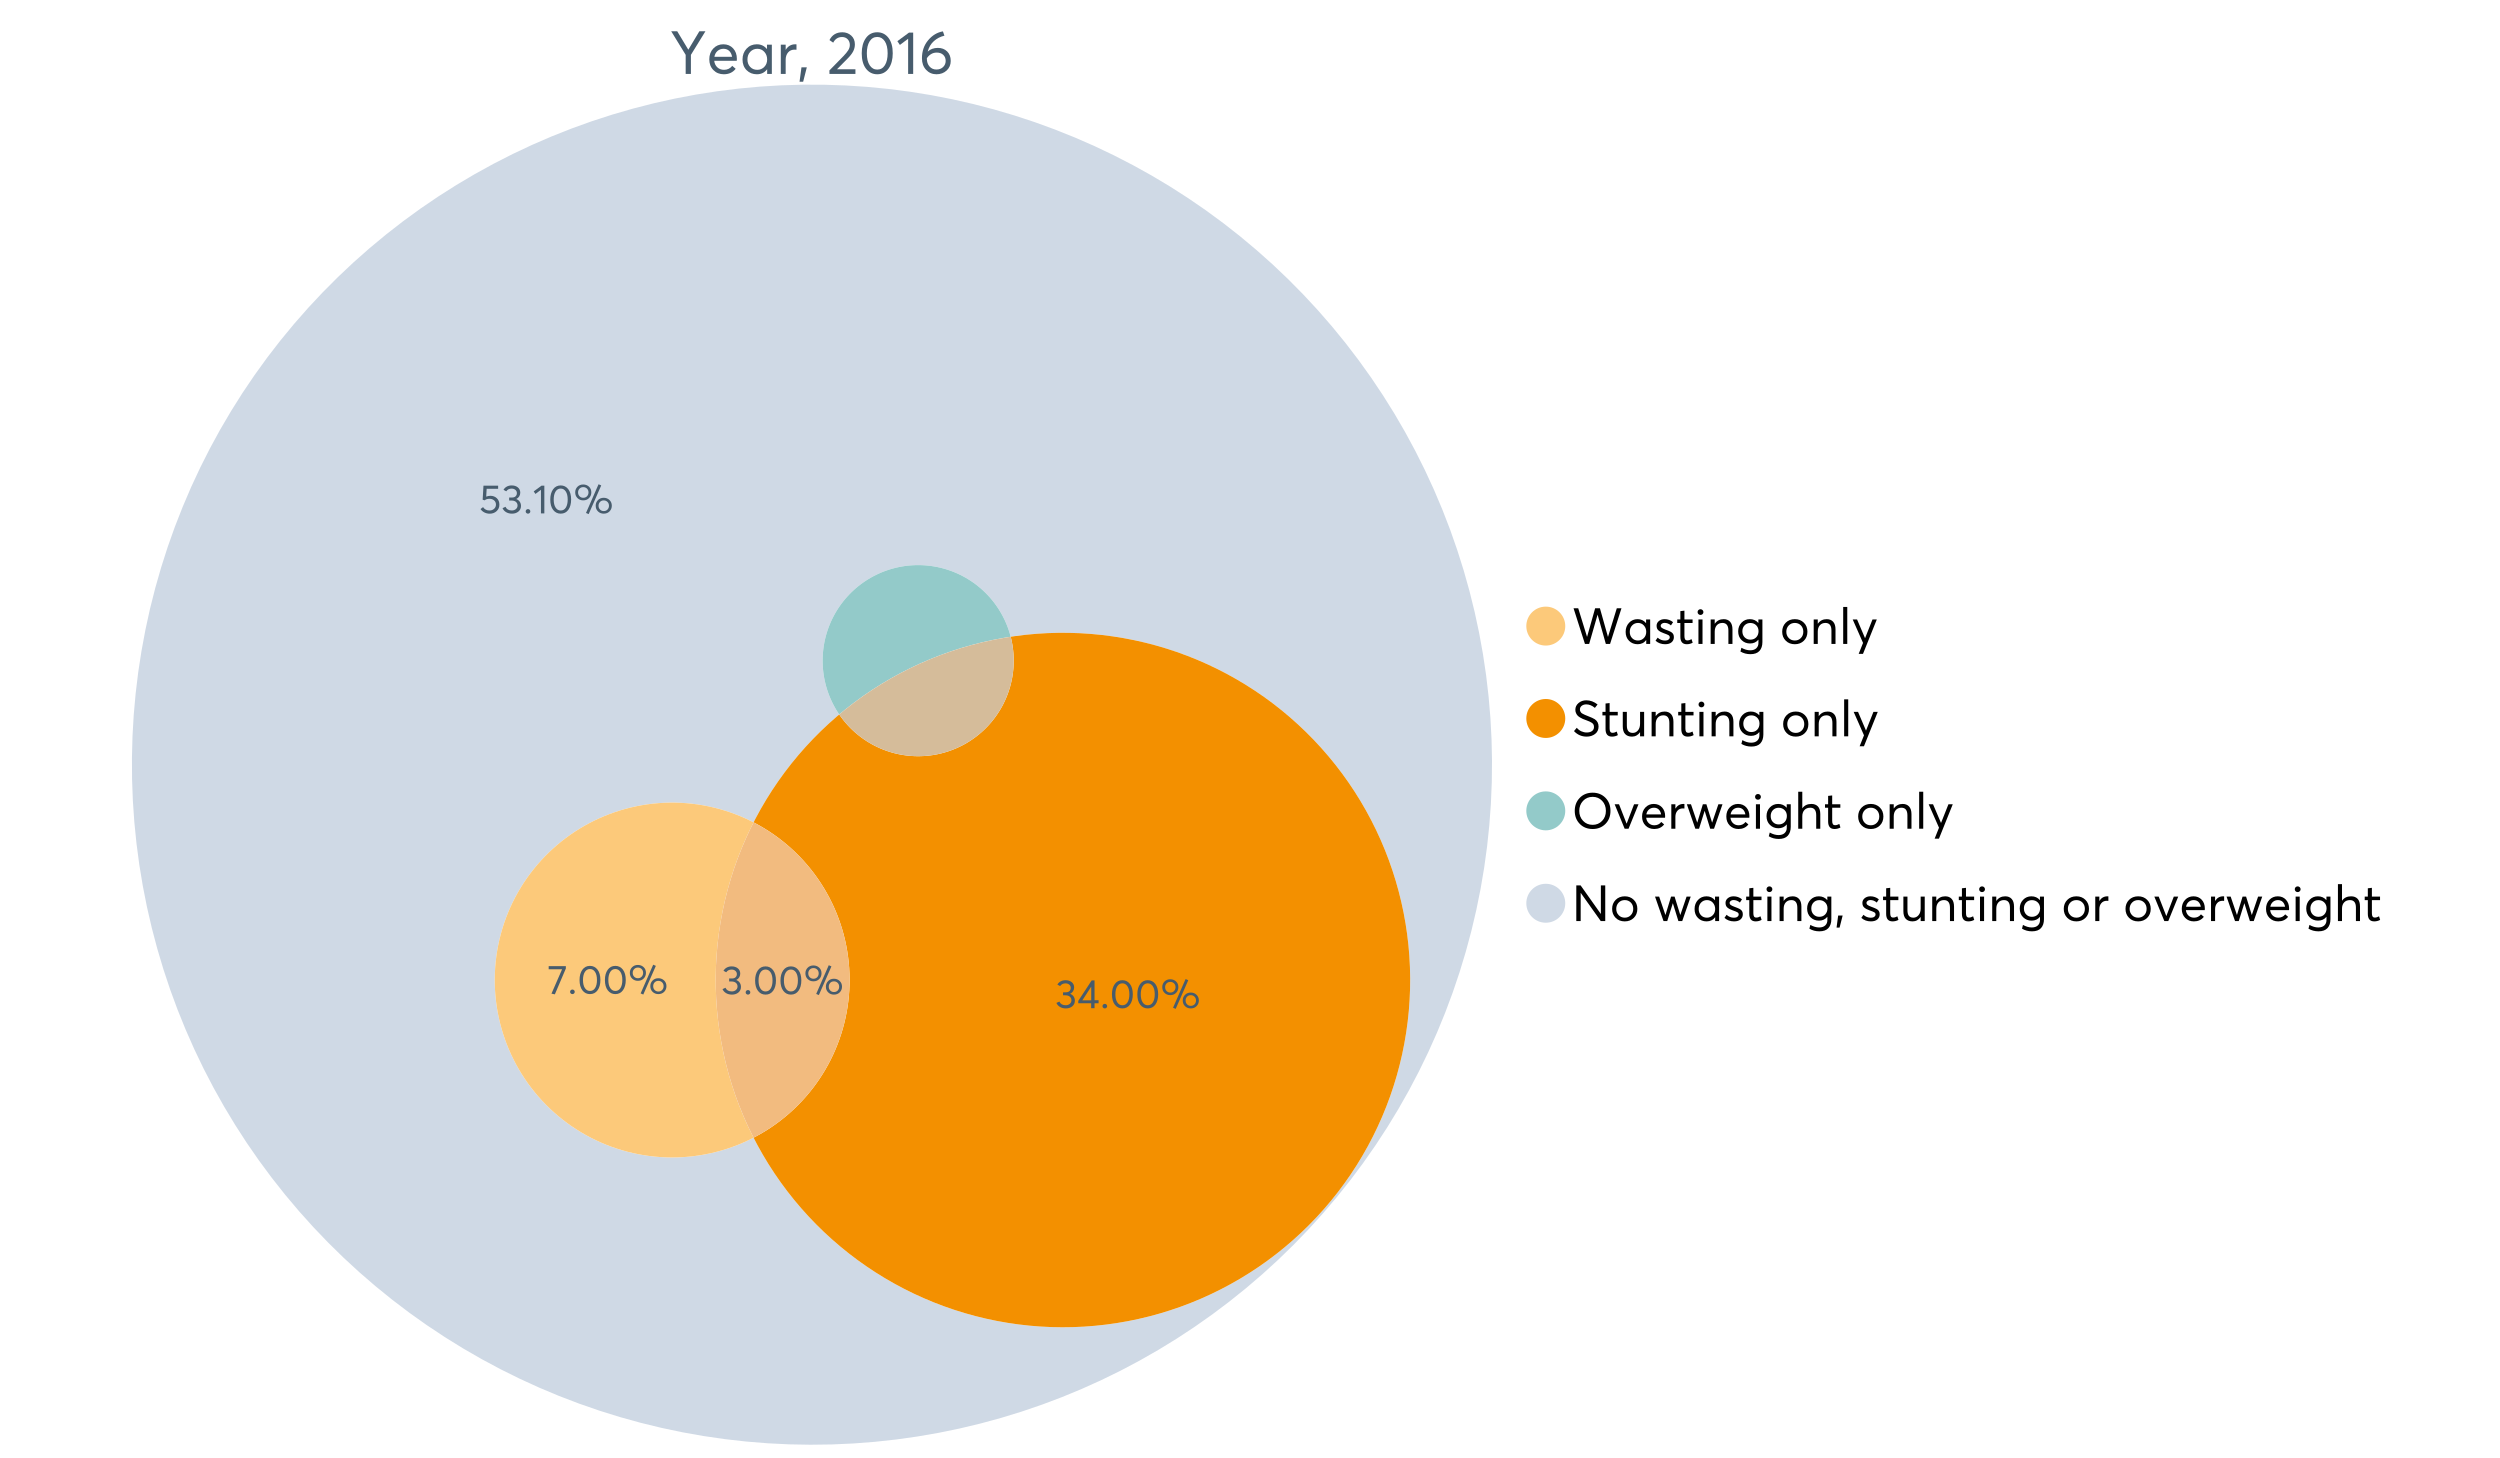 <?xml version="1.0" encoding="UTF-8"?>
<svg xmlns="http://www.w3.org/2000/svg" xmlns:xlink="http://www.w3.org/1999/xlink" width="1234.286pt" height="720pt" viewBox="0 0 1234.286 720" version="1.1">
<defs>
<g>
<symbol overflow="visible" id="glyph0-0">
<path style="stroke:none;" d="M 14.418 -21.062 L 17.414 -21.062 L 10.234 -9.406 L 10.234 0 L 7.652 0 L 7.652 -9.406 L 0.504 -21.062 L 3.473 -21.062 L 8.93 -11.984 L 8.988 -11.984 Z M 14.418 -21.062 "/>
</symbol>
<symbol overflow="visible" id="glyph0-1">
<path style="stroke:none;" d="M 15.012 -7.445 C 15.012 -7.285 15 -7.078 14.98 -6.824 L 14.953 -6.469 L 3.828 -6.469 C 3.98 -5.121 4.5 -4.039 5.383 -3.23 C 6.262 -2.418 7.355 -2.016 8.664 -2.016 C 10.34 -2.016 11.695 -2.668 12.727 -3.977 L 14.418 -2.523 C 13.012 -0.723 11.062 0.176 8.574 0.18 C 6.492 0.176 4.777 -0.508 3.426 -1.883 C 2.07 -3.254 1.395 -5.031 1.395 -7.211 C 1.395 -9.363 2.051 -11.137 3.367 -12.531 C 4.68 -13.926 6.328 -14.625 8.309 -14.625 C 10.305 -14.625 11.918 -13.949 13.156 -12.605 C 14.391 -11.258 15.012 -9.539 15.012 -7.445 Z M 11.242 -11.332 C 10.508 -12.043 9.566 -12.398 8.422 -12.402 C 7.273 -12.398 6.293 -12.047 5.473 -11.348 C 4.652 -10.641 4.133 -9.676 3.914 -8.453 L 12.637 -8.453 C 12.438 -9.66 11.973 -10.621 11.242 -11.332 Z M 11.242 -11.332 "/>
</symbol>
<symbol overflow="visible" id="glyph0-2">
<path style="stroke:none;" d="M 13.5 -14.449 L 15.902 -14.449 L 15.902 0 L 13.586 0 L 13.586 -2.285 L 13.559 -2.285 C 12.332 -0.645 10.648 0.176 8.516 0.18 C 6.473 0.176 4.781 -0.492 3.441 -1.836 C 2.094 -3.18 1.422 -4.941 1.426 -7.121 C 1.422 -9.254 2.09 -11.039 3.426 -12.473 C 4.758 -13.906 6.445 -14.625 8.484 -14.625 C 10.539 -14.625 12.199 -13.844 13.469 -12.281 L 13.5 -12.281 Z M 8.723 -2.016 C 10.062 -2.016 11.207 -2.492 12.16 -3.453 C 13.105 -4.41 13.582 -5.633 13.586 -7.117 C 13.582 -8.598 13.121 -9.848 12.207 -10.871 C 11.285 -11.887 10.133 -12.398 8.75 -12.402 C 7.363 -12.398 6.203 -11.91 5.266 -10.934 C 4.324 -9.953 3.855 -8.68 3.855 -7.121 C 3.855 -5.633 4.305 -4.41 5.203 -3.453 C 6.102 -2.492 7.273 -2.016 8.723 -2.016 Z M 8.723 -2.016 "/>
</symbol>
<symbol overflow="visible" id="glyph0-3">
<path style="stroke:none;" d="M 9.434 -14.625 C 9.73 -14.625 9.926 -14.613 10.027 -14.598 L 10.027 -11.926 C 9.59 -11.961 9.273 -11.98 9.078 -11.984 C 7.73 -11.98 6.664 -11.516 5.875 -10.59 C 5.082 -9.656 4.688 -8.453 4.688 -6.973 L 4.688 0 L 2.285 0 L 2.285 -14.449 L 4.688 -14.449 L 4.688 -11.895 L 4.719 -11.895 C 5.84 -13.715 7.414 -14.625 9.434 -14.625 Z M 9.434 -14.625 "/>
</symbol>
<symbol overflow="visible" id="glyph0-4">
<path style="stroke:none;" d="M 0.949 3.855 L 1.898 -3.262 L 4.539 -3.262 L 2.73 3.855 Z M 0.949 3.855 "/>
</symbol>
<symbol overflow="visible" id="glyph0-5">
<path style="stroke:none;" d=""/>
</symbol>
<symbol overflow="visible" id="glyph0-6">
<path style="stroke:none;" d="M 4.953 -2.285 L 14.004 -2.285 L 14.004 0 L 1.188 0 L 1.156 -1.719 L 8.129 -8.84 C 9.152 -9.906 9.93 -10.855 10.457 -11.688 C 10.977 -12.516 11.238 -13.387 11.242 -14.301 C 11.238 -15.426 10.883 -16.359 10.176 -17.102 C 9.461 -17.84 8.543 -18.211 7.418 -18.215 C 5.457 -18.211 3.992 -17.281 3.027 -15.426 L 1.188 -16.703 C 2.488 -19.27 4.613 -20.555 7.566 -20.559 C 9.262 -20.555 10.715 -20.012 11.926 -18.926 C 13.129 -17.84 13.734 -16.387 13.734 -14.566 C 13.734 -13.398 13.465 -12.281 12.934 -11.215 C 12.395 -10.145 11.508 -8.977 10.266 -7.715 L 4.953 -2.344 Z M 4.953 -2.285 "/>
</symbol>
<symbol overflow="visible" id="glyph0-7">
<path style="stroke:none;" d="M 9.316 0.18 C 7.039 0.176 5.191 -0.734 3.781 -2.562 C 2.363 -4.391 1.656 -6.93 1.66 -10.176 C 1.656 -13.258 2.34 -15.758 3.707 -17.68 C 5.07 -19.594 6.941 -20.555 9.316 -20.559 C 11.59 -20.555 13.434 -19.641 14.848 -17.812 C 16.262 -15.984 16.969 -13.438 16.969 -10.176 C 16.969 -7.086 16.289 -4.59 14.938 -2.684 C 13.578 -0.777 11.707 0.176 9.316 0.18 Z M 9.316 -2.137 C 10.934 -2.133 12.191 -2.855 13.098 -4.301 C 13.996 -5.746 14.449 -7.703 14.449 -10.176 C 14.449 -12.727 13.977 -14.711 13.039 -16.125 C 12.094 -17.539 10.855 -18.246 9.316 -18.246 C 7.715 -18.246 6.457 -17.516 5.547 -16.062 C 4.637 -14.605 4.184 -12.645 4.184 -10.176 C 4.184 -7.641 4.652 -5.668 5.59 -4.258 C 6.527 -2.84 7.77 -2.133 9.316 -2.137 Z M 9.316 -2.137 "/>
</symbol>
<symbol overflow="visible" id="glyph0-8">
<path style="stroke:none;" d="M 5.934 0 L 5.934 -17.355 L 1.867 -14.301 L 0.621 -16.168 L 6.348 -20.383 L 8.426 -20.383 L 8.426 0 Z M 5.934 0 "/>
</symbol>
<symbol overflow="visible" id="glyph0-9">
<path style="stroke:none;" d="M 9.492 -12.844 C 11.352 -12.844 12.875 -12.266 14.062 -11.109 C 15.25 -9.953 15.844 -8.375 15.844 -6.379 C 15.844 -4.496 15.176 -2.934 13.84 -1.688 C 12.504 -0.445 10.828 0.176 8.812 0.18 C 6.754 0.176 5.043 -0.555 3.68 -2.016 C 2.312 -3.477 1.629 -5.363 1.633 -7.684 C 1.629 -11.199 2.648 -14.176 4.688 -16.613 C 6.723 -19.043 9.152 -20.508 11.984 -21.004 L 12.727 -18.867 C 10.75 -18.414 9.02 -17.523 7.535 -16.199 C 6.051 -14.871 5.031 -13.148 4.48 -11.035 L 4.508 -11.035 C 5.828 -12.238 7.492 -12.844 9.492 -12.844 Z M 8.781 -2.164 C 10.121 -2.16 11.219 -2.57 12.074 -3.395 C 12.922 -4.215 13.348 -5.219 13.352 -6.406 C 13.348 -7.648 12.945 -8.648 12.148 -9.402 C 11.344 -10.152 10.273 -10.527 8.93 -10.531 C 7.859 -10.527 6.902 -10.262 6.066 -9.73 C 5.223 -9.195 4.555 -8.531 4.062 -7.742 L 4.062 -7.535 C 4.059 -5.934 4.5 -4.637 5.383 -3.648 C 6.262 -2.656 7.395 -2.16 8.781 -2.164 Z M 8.781 -2.164 "/>
</symbol>
<symbol overflow="visible" id="glyph1-0">
<path style="stroke:none;" d="M 22.227 -17.613 L 24.531 -17.613 L 18.902 0 L 16.816 0 L 12.75 -14.438 L 12.727 -14.438 L 8.582 0 L 6.5 0 L 0.867 -17.613 L 3.176 -17.613 L 7.516 -3.547 L 7.566 -3.547 L 11.535 -17.613 L 13.891 -17.613 L 17.859 -3.496 L 17.887 -3.496 Z M 22.227 -17.613 "/>
</symbol>
<symbol overflow="visible" id="glyph1-1">
<path style="stroke:none;" d="M 11.285 -12.082 L 13.297 -12.082 L 13.297 0 L 11.359 0 L 11.359 -1.91 L 11.336 -1.91 C 10.309 -0.539 8.902 0.145 7.121 0.148 C 5.41 0.145 3.996 -0.414 2.875 -1.539 C 1.75 -2.66 1.188 -4.133 1.191 -5.953 C 1.188 -7.738 1.746 -9.23 2.863 -10.43 C 3.977 -11.629 5.387 -12.227 7.094 -12.23 C 8.812 -12.227 10.203 -11.574 11.262 -10.27 L 11.285 -10.27 Z M 7.293 -1.688 C 8.414 -1.688 9.371 -2.086 10.168 -2.891 C 10.957 -3.688 11.355 -4.711 11.359 -5.953 C 11.355 -7.191 10.973 -8.234 10.207 -9.09 C 9.438 -9.938 8.473 -10.363 7.316 -10.367 C 6.156 -10.363 5.184 -9.957 4.402 -9.141 C 3.613 -8.32 3.223 -7.258 3.227 -5.953 C 3.223 -4.711 3.598 -3.688 4.352 -2.891 C 5.102 -2.086 6.082 -1.688 7.293 -1.688 Z M 7.293 -1.688 "/>
</symbol>
<symbol overflow="visible" id="glyph1-2">
<path style="stroke:none;" d="M 5.605 0.148 C 3.734 0.145 2.156 -0.43 0.867 -1.586 L 1.91 -3.102 C 2.949 -2.137 4.18 -1.656 5.605 -1.66 C 6.297 -1.656 6.852 -1.816 7.266 -2.133 C 7.68 -2.445 7.887 -2.824 7.887 -3.273 C 7.887 -3.734 7.684 -4.086 7.277 -4.328 C 6.871 -4.566 6.164 -4.859 5.16 -5.211 C 5.09 -5.223 5.039 -5.238 5.012 -5.258 C 3.832 -5.668 2.938 -6.141 2.32 -6.672 C 1.699 -7.199 1.387 -7.969 1.391 -8.98 C 1.387 -9.902 1.762 -10.676 2.516 -11.297 C 3.266 -11.918 4.223 -12.227 5.383 -12.23 C 6.918 -12.227 8.297 -11.73 9.523 -10.742 L 8.484 -9.152 C 7.523 -9.98 6.457 -10.395 5.285 -10.395 C 4.801 -10.395 4.367 -10.262 3.992 -9.996 C 3.609 -9.73 3.422 -9.391 3.422 -8.98 C 3.422 -8.547 3.605 -8.199 3.98 -7.938 C 4.348 -7.668 4.926 -7.387 5.707 -7.094 C 5.836 -7.043 6.078 -6.953 6.434 -6.82 C 6.789 -6.688 7.023 -6.594 7.141 -6.547 C 7.254 -6.492 7.453 -6.406 7.738 -6.285 C 8.016 -6.16 8.207 -6.07 8.309 -6.016 C 8.406 -5.957 8.559 -5.863 8.766 -5.73 C 8.973 -5.598 9.113 -5.48 9.188 -5.383 C 9.262 -5.281 9.359 -5.148 9.488 -4.984 C 9.609 -4.816 9.699 -4.656 9.75 -4.5 C 9.797 -4.344 9.836 -4.16 9.871 -3.953 C 9.902 -3.746 9.918 -3.527 9.922 -3.301 C 9.918 -2.305 9.547 -1.484 8.805 -0.832 C 8.059 -0.18 6.992 0.145 5.605 0.148 Z M 5.605 0.148 "/>
</symbol>
<symbol overflow="visible" id="glyph1-3">
<path style="stroke:none;" d="M 5.332 0.148 C 3.23 0.145 2.18 -1.102 2.184 -3.598 L 2.184 -10.344 L 0.645 -10.344 L 0.645 -12.082 L 2.184 -12.082 L 2.184 -16.199 L 4.191 -16.422 L 4.191 -12.082 L 8.211 -12.082 L 8.211 -10.344 L 4.191 -10.344 L 4.191 -3.895 C 4.188 -3.148 4.301 -2.602 4.527 -2.258 C 4.75 -1.906 5.133 -1.734 5.68 -1.738 C 6.305 -1.734 6.984 -1.941 7.715 -2.355 L 8.262 -0.594 C 7.367 -0.098 6.391 0.145 5.332 0.148 Z M 5.332 0.148 "/>
</symbol>
<symbol overflow="visible" id="glyph1-4">
<path style="stroke:none;" d="M 3.102 -14.312 C 2.684 -14.309 2.34 -14.445 2.07 -14.723 C 1.793 -14.992 1.656 -15.328 1.66 -15.727 C 1.656 -16.121 1.793 -16.453 2.07 -16.73 C 2.34 -17 2.684 -17.137 3.102 -17.141 C 3.492 -17.137 3.832 -16.996 4.117 -16.719 C 4.395 -16.434 4.535 -16.105 4.539 -15.727 C 4.535 -15.328 4.395 -14.992 4.117 -14.723 C 3.832 -14.445 3.492 -14.309 3.102 -14.312 Z M 2.082 0 L 2.082 -12.082 L 4.094 -12.082 L 4.094 0 Z M 2.082 0 "/>
</symbol>
<symbol overflow="visible" id="glyph1-5">
<path style="stroke:none;" d="M 8.336 -12.23 C 9.672 -12.227 10.73 -11.801 11.508 -10.953 C 12.285 -10.098 12.672 -8.836 12.676 -7.168 L 12.676 0 L 10.668 0 L 10.668 -6.598 C 10.664 -9.109 9.68 -10.363 7.715 -10.367 C 6.555 -10.363 5.633 -9.98 4.945 -9.215 C 4.258 -8.445 3.914 -7.383 3.918 -6.027 L 3.918 0 L 1.91 0 L 1.91 -12.082 L 3.918 -12.082 L 3.918 -9.973 L 3.945 -9.973 C 5 -11.477 6.465 -12.227 8.336 -12.23 Z M 8.336 -12.23 "/>
</symbol>
<symbol overflow="visible" id="glyph1-6">
<path style="stroke:none;" d="M 11.09 -12.082 L 13.074 -12.082 L 13.074 -0.918 C 13.07 0.934 12.586 2.391 11.621 3.457 C 10.652 4.523 9.16 5.055 7.145 5.059 C 5.32 5.055 3.684 4.617 2.234 3.746 L 2.703 1.887 C 4.203 2.727 5.652 3.145 7.043 3.148 C 8.348 3.145 9.352 2.812 10.059 2.145 C 10.758 1.473 11.109 0.625 11.113 -0.398 L 11.113 -2.082 L 11.062 -2.082 C 10.055 -0.84 8.688 -0.223 6.969 -0.223 C 5.312 -0.223 3.926 -0.773 2.801 -1.883 C 1.676 -2.988 1.113 -4.43 1.117 -6.203 C 1.113 -7.918 1.664 -9.352 2.766 -10.504 C 3.863 -11.652 5.23 -12.227 6.871 -12.23 C 8.57 -12.227 9.961 -11.617 11.039 -10.395 L 11.09 -10.395 Z M 7.121 -2.109 C 8.324 -2.109 9.301 -2.5 10.047 -3.285 C 10.789 -4.07 11.16 -5.074 11.164 -6.301 C 11.16 -7.488 10.777 -8.461 10.008 -9.215 C 9.238 -9.965 8.273 -10.34 7.121 -10.344 C 5.973 -10.34 5.031 -9.957 4.289 -9.188 C 3.547 -8.418 3.176 -7.445 3.176 -6.277 C 3.176 -5.016 3.555 -4.008 4.316 -3.25 C 5.074 -2.488 6.008 -2.109 7.121 -2.109 Z M 7.121 -2.109 "/>
</symbol>
<symbol overflow="visible" id="glyph1-7">
<path style="stroke:none;" d=""/>
</symbol>
<symbol overflow="visible" id="glyph1-8">
<path style="stroke:none;" d="M 7.418 0.148 C 5.562 0.145 4.055 -0.438 2.898 -1.613 C 1.738 -2.785 1.16 -4.258 1.164 -6.027 C 1.16 -7.797 1.738 -9.273 2.898 -10.457 C 4.055 -11.637 5.562 -12.227 7.418 -12.23 C 9.203 -12.227 10.68 -11.648 11.855 -10.492 C 13.027 -9.332 13.617 -7.844 13.617 -6.027 C 13.617 -4.207 13.027 -2.723 11.855 -1.574 C 10.68 -0.426 9.203 0.145 7.418 0.148 Z M 7.418 -1.688 C 8.59 -1.688 9.578 -2.094 10.383 -2.914 C 11.184 -3.727 11.582 -4.766 11.586 -6.027 C 11.582 -7.297 11.188 -8.34 10.395 -9.152 C 9.598 -9.961 8.605 -10.363 7.418 -10.367 C 6.176 -10.363 5.16 -9.945 4.375 -9.113 C 3.59 -8.277 3.199 -7.25 3.199 -6.027 C 3.199 -4.801 3.59 -3.77 4.375 -2.938 C 5.16 -2.102 6.176 -1.688 7.418 -1.688 Z M 7.418 -1.688 "/>
</symbol>
<symbol overflow="visible" id="glyph1-9">
<path style="stroke:none;" d="M 2.082 0 L 2.082 -18.258 L 4.094 -18.258 L 4.094 0 Z M 2.082 0 "/>
</symbol>
<symbol overflow="visible" id="glyph1-10">
<path style="stroke:none;" d="M 10.344 -12.082 L 12.477 -12.082 L 5.656 4.91 L 3.523 4.91 L 5.68 -0.496 L 0.57 -12.082 L 2.73 -12.082 L 6.648 -2.879 L 6.699 -2.879 Z M 10.344 -12.082 "/>
</symbol>
<symbol overflow="visible" id="glyph1-11">
<path style="stroke:none;" d="M 7.344 0.148 C 4.875 0.145 2.793 -0.762 1.09 -2.578 L 2.48 -4.219 C 3.09 -3.453 3.836 -2.871 4.711 -2.48 C 5.586 -2.082 6.469 -1.887 7.367 -1.887 C 8.453 -1.887 9.328 -2.125 9.984 -2.605 C 10.637 -3.082 10.961 -3.742 10.965 -4.59 C 10.961 -5.051 10.883 -5.449 10.727 -5.781 C 10.566 -6.109 10.297 -6.402 9.922 -6.66 C 9.539 -6.914 9.172 -7.121 8.816 -7.277 C 8.461 -7.434 7.953 -7.637 7.293 -7.887 C 7.176 -7.934 7.086 -7.965 7.02 -7.988 C 6.371 -8.215 5.844 -8.418 5.441 -8.594 C 5.035 -8.766 4.574 -9.008 4.055 -9.324 C 3.531 -9.637 3.125 -9.957 2.84 -10.281 C 2.547 -10.602 2.293 -11.008 2.082 -11.496 C 1.863 -11.984 1.758 -12.523 1.762 -13.121 C 1.758 -14.426 2.277 -15.527 3.324 -16.422 C 4.363 -17.312 5.637 -17.766 7.145 -17.785 C 9.125 -17.781 10.988 -17.098 12.727 -15.727 L 11.41 -14.039 C 10.035 -15.195 8.613 -15.773 7.145 -15.777 C 6.281 -15.773 5.547 -15.547 4.938 -15.094 C 4.324 -14.637 4.02 -14.012 4.02 -13.223 C 4.02 -12.891 4.082 -12.59 4.215 -12.316 C 4.344 -12.043 4.492 -11.816 4.66 -11.645 C 4.824 -11.469 5.117 -11.277 5.531 -11.062 C 5.945 -10.848 6.27 -10.684 6.512 -10.578 C 6.746 -10.469 7.164 -10.301 7.766 -10.07 C 9.578 -9.371 10.777 -8.824 11.359 -8.434 C 12.598 -7.586 13.219 -6.379 13.223 -4.812 C 13.219 -3.254 12.645 -2.039 11.496 -1.164 C 10.348 -0.289 8.961 0.145 7.344 0.148 Z M 7.344 0.148 "/>
</symbol>
<symbol overflow="visible" id="glyph1-12">
<path style="stroke:none;" d="M 10.195 -12.082 L 12.203 -12.082 L 12.203 0 L 10.195 0 L 10.195 -2.008 L 10.172 -2.008 C 9.16 -0.57 7.836 0.145 6.203 0.148 C 4.762 0.145 3.645 -0.27 2.852 -1.102 C 2.055 -1.938 1.656 -3.199 1.66 -4.887 L 1.66 -12.082 L 3.672 -12.082 L 3.672 -5.457 C 3.668 -4.113 3.91 -3.152 4.402 -2.566 C 4.887 -1.98 5.629 -1.688 6.621 -1.688 C 7.613 -1.688 8.457 -2.094 9.152 -2.914 C 9.848 -3.727 10.195 -4.832 10.195 -6.227 Z M 10.195 -12.082 "/>
</symbol>
<symbol overflow="visible" id="glyph1-13">
<path style="stroke:none;" d="M 10.32 0.148 C 7.703 0.145 5.574 -0.699 3.93 -2.395 C 2.285 -4.086 1.465 -6.223 1.465 -8.805 C 1.465 -11.383 2.285 -13.523 3.93 -15.23 C 5.574 -16.93 7.703 -17.781 10.32 -17.785 C 12.828 -17.781 14.922 -16.953 16.594 -15.293 C 18.266 -13.629 19.102 -11.465 19.102 -8.805 C 19.102 -6.156 18.266 -4.004 16.594 -2.344 C 14.922 -0.684 12.828 0.145 10.32 0.148 Z M 10.32 -1.91 C 12.168 -1.91 13.719 -2.559 14.969 -3.855 C 16.215 -5.152 16.84 -6.801 16.844 -8.805 C 16.84 -10.82 16.215 -12.477 14.969 -13.777 C 13.719 -15.074 12.168 -15.727 10.32 -15.727 C 8.383 -15.727 6.797 -15.059 5.555 -13.73 C 4.312 -12.395 3.691 -10.754 3.695 -8.805 C 3.691 -6.852 4.312 -5.215 5.555 -3.895 C 6.797 -2.57 8.383 -1.91 10.32 -1.91 Z M 10.32 -1.91 "/>
</symbol>
<symbol overflow="visible" id="glyph1-14">
<path style="stroke:none;" d="M 10.195 -12.082 L 12.379 -12.082 L 7.465 0 L 5.531 0 L 0.594 -12.082 L 2.754 -12.082 L 6.473 -2.555 L 6.547 -2.555 Z M 10.195 -12.082 "/>
</symbol>
<symbol overflow="visible" id="glyph1-15">
<path style="stroke:none;" d="M 12.551 -6.227 C 12.551 -6.09 12.543 -5.918 12.527 -5.707 L 12.504 -5.406 L 3.199 -5.406 C 3.332 -4.281 3.766 -3.379 4.5 -2.703 C 5.234 -2.023 6.148 -1.688 7.242 -1.688 C 8.648 -1.688 9.781 -2.23 10.641 -3.324 L 12.055 -2.109 C 10.875 -0.605 9.246 0.145 7.168 0.148 C 5.426 0.145 3.992 -0.426 2.863 -1.574 C 1.727 -2.723 1.16 -4.207 1.164 -6.027 C 1.16 -7.828 1.711 -9.312 2.812 -10.48 C 3.914 -11.645 5.289 -12.227 6.945 -12.23 C 8.609 -12.227 9.961 -11.664 11 -10.543 C 12.031 -9.414 12.551 -7.977 12.551 -6.227 Z M 9.402 -9.477 C 8.789 -10.066 8.004 -10.363 7.043 -10.367 C 6.082 -10.363 5.258 -10.07 4.574 -9.488 C 3.887 -8.898 3.453 -8.094 3.273 -7.07 L 10.566 -7.07 C 10.398 -8.074 10.012 -8.875 9.402 -9.477 Z M 9.402 -9.477 "/>
</symbol>
<symbol overflow="visible" id="glyph1-16">
<path style="stroke:none;" d="M 7.887 -12.23 C 8.137 -12.227 8.301 -12.219 8.383 -12.203 L 8.383 -9.973 C 8.02 -10.004 7.754 -10.02 7.59 -10.02 C 6.461 -10.02 5.57 -9.629 4.91 -8.855 C 4.246 -8.074 3.914 -7.066 3.918 -5.828 L 3.918 0 L 1.91 0 L 1.91 -12.082 L 3.918 -12.082 L 3.918 -9.945 L 3.945 -9.945 C 4.883 -11.465 6.199 -12.227 7.887 -12.23 Z M 7.887 -12.23 "/>
</symbol>
<symbol overflow="visible" id="glyph1-17">
<path style="stroke:none;" d="M 16.297 -12.082 L 18.332 -12.082 L 14.141 0 L 12.254 0 L 9.523 -8.805 L 9.5 -8.805 L 6.746 0 L 4.91 0 L 0.719 -12.082 L 2.754 -12.082 L 5.828 -3.051 L 5.879 -3.051 L 8.633 -12.082 L 10.367 -12.082 L 13.172 -3.051 L 13.223 -3.051 Z M 16.297 -12.082 "/>
</symbol>
<symbol overflow="visible" id="glyph1-18">
<path style="stroke:none;" d="M 8.41 -12.23 C 9.777 -12.227 10.852 -11.812 11.633 -10.988 C 12.406 -10.16 12.797 -8.914 12.801 -7.242 L 12.801 0 L 10.789 0 L 10.789 -6.672 C 10.785 -9.133 9.805 -10.363 7.84 -10.367 C 6.629 -10.363 5.672 -9.984 4.973 -9.227 C 4.266 -8.465 3.914 -7.414 3.918 -6.078 L 3.918 0 L 1.91 0 L 1.91 -18.258 L 3.918 -18.258 L 3.918 -10.098 L 3.969 -10.098 C 4.973 -11.516 6.453 -12.227 8.41 -12.23 Z M 8.41 -12.23 "/>
</symbol>
<symbol overflow="visible" id="glyph1-19">
<path style="stroke:none;" d="M 14.363 -17.613 L 16.52 -17.613 L 16.52 0 L 14.312 0 L 4.441 -13.891 L 4.391 -13.891 L 4.391 0 L 2.234 0 L 2.234 -17.613 L 4.367 -17.613 L 14.312 -3.57 L 14.363 -3.57 Z M 14.363 -17.613 "/>
</symbol>
<symbol overflow="visible" id="glyph1-20">
<path style="stroke:none;" d="M 0.793 3.227 L 1.586 -2.73 L 3.797 -2.73 L 2.281 3.227 Z M 0.793 3.227 "/>
</symbol>
<symbol overflow="visible" id="glyph2-0">
<path style="stroke:none;" d="M 5.684 -8.695 C 6.945 -8.695 7.996 -8.297 8.844 -7.508 C 9.688 -6.715 10.113 -5.656 10.113 -4.328 C 10.113 -3.023 9.652 -1.953 8.734 -1.117 C 7.816 -0.277 6.688 0.141 5.344 0.141 C 4.398 0.141 3.523 -0.062 2.723 -0.469 C 1.914 -0.875 1.273 -1.434 0.797 -2.152 L 2.055 -3.113 C 2.371 -2.59 2.805 -2.18 3.359 -1.883 C 3.906 -1.582 4.531 -1.434 5.227 -1.438 C 6.117 -1.434 6.871 -1.711 7.488 -2.262 C 8.105 -2.812 8.414 -3.508 8.418 -4.348 C 8.414 -5.238 8.105 -5.938 7.488 -6.449 C 6.871 -6.961 6.121 -7.219 5.246 -7.219 C 4.207 -7.219 3.402 -6.965 2.832 -6.461 L 1.855 -6.762 L 2.254 -13.703 L 9.492 -13.703 L 9.492 -12.145 L 3.828 -12.145 L 3.609 -8.297 C 4.367 -8.562 5.059 -8.695 5.684 -8.695 Z M 5.684 -8.695 "/>
</symbol>
<symbol overflow="visible" id="glyph2-1">
<path style="stroke:none;" d="M 7.34 -7.102 C 8.07 -6.82 8.641 -6.379 9.055 -5.781 C 9.461 -5.184 9.668 -4.48 9.672 -3.668 C 9.668 -2.551 9.25 -1.641 8.414 -0.938 C 7.578 -0.234 6.52 0.117 5.246 0.121 C 4.113 0.117 3.141 -0.125 2.324 -0.617 C 1.504 -1.105 0.914 -1.766 0.559 -2.594 L 2.016 -3.27 C 2.559 -2.059 3.602 -1.453 5.145 -1.457 C 5.941 -1.453 6.613 -1.684 7.16 -2.145 C 7.703 -2.602 7.973 -3.195 7.977 -3.93 C 7.973 -4.617 7.715 -5.195 7.199 -5.664 C 6.68 -6.129 5.934 -6.363 4.965 -6.363 L 3.828 -6.363 L 3.828 -7.84 L 5.164 -7.84 C 5.984 -7.84 6.605 -8.043 7.02 -8.457 C 7.434 -8.863 7.641 -9.383 7.641 -10.012 C 7.641 -10.672 7.395 -11.211 6.902 -11.625 C 6.41 -12.039 5.797 -12.246 5.066 -12.246 C 3.879 -12.246 2.988 -11.801 2.395 -10.91 L 1.039 -11.648 C 1.406 -12.312 1.941 -12.84 2.641 -13.23 C 3.34 -13.621 4.16 -13.816 5.105 -13.82 C 6.312 -13.816 7.316 -13.492 8.117 -12.852 C 8.91 -12.203 9.309 -11.332 9.312 -10.23 C 9.309 -9.551 9.137 -8.934 8.793 -8.387 C 8.445 -7.832 7.961 -7.41 7.34 -7.121 Z M 7.34 -7.102 "/>
</symbol>
<symbol overflow="visible" id="glyph2-2">
<path style="stroke:none;" d="M 2.414 0.121 C 2.078 0.117 1.801 0.012 1.586 -0.207 C 1.363 -0.426 1.254 -0.691 1.258 -0.996 C 1.254 -1.316 1.363 -1.586 1.586 -1.805 C 1.801 -2.023 2.078 -2.133 2.414 -2.133 C 2.719 -2.133 2.984 -2.023 3.211 -1.805 C 3.438 -1.586 3.551 -1.316 3.551 -0.996 C 3.551 -0.691 3.438 -0.426 3.211 -0.207 C 2.984 0.012 2.719 0.117 2.414 0.121 Z M 2.414 0.121 "/>
</symbol>
<symbol overflow="visible" id="glyph2-3">
<path style="stroke:none;" d="M 3.988 0 L 3.988 -11.668 L 1.258 -9.613 L 0.418 -10.871 L 4.27 -13.703 L 5.664 -13.703 L 5.664 0 Z M 3.988 0 "/>
</symbol>
<symbol overflow="visible" id="glyph2-4">
<path style="stroke:none;" d="M 6.262 0.121 C 4.73 0.117 3.492 -0.496 2.543 -1.723 C 1.59 -2.953 1.113 -4.656 1.117 -6.84 C 1.113 -8.91 1.57 -10.594 2.492 -11.887 C 3.406 -13.172 4.664 -13.816 6.262 -13.82 C 7.789 -13.816 9.027 -13.203 9.98 -11.977 C 10.93 -10.746 11.406 -9.031 11.41 -6.84 C 11.406 -4.762 10.953 -3.086 10.043 -1.805 C 9.129 -0.523 7.867 0.117 6.262 0.121 Z M 6.262 -1.438 C 7.352 -1.434 8.199 -1.918 8.805 -2.891 C 9.41 -3.859 9.715 -5.176 9.715 -6.84 C 9.715 -8.551 9.398 -9.887 8.766 -10.84 C 8.133 -11.789 7.297 -12.262 6.262 -12.266 C 5.184 -12.262 4.34 -11.773 3.73 -10.801 C 3.117 -9.82 2.812 -8.5 2.812 -6.84 C 2.812 -5.137 3.125 -3.812 3.758 -2.863 C 4.387 -1.91 5.223 -1.434 6.262 -1.438 Z M 6.262 -1.438 "/>
</symbol>
<symbol overflow="visible" id="glyph2-5">
<path style="stroke:none;" d="M 7.539 0.34 L 6.223 -0.219 L 12.426 -14.398 L 13.742 -13.82 Z M 4.867 -6.441 C 3.746 -6.438 2.805 -6.805 2.043 -7.539 C 1.277 -8.27 0.895 -9.219 0.898 -10.391 C 0.895 -11.477 1.266 -12.398 2.004 -13.152 C 2.742 -13.902 3.695 -14.277 4.867 -14.281 C 5.98 -14.277 6.926 -13.918 7.699 -13.203 C 8.469 -12.48 8.852 -11.543 8.855 -10.391 C 8.852 -9.281 8.48 -8.348 7.738 -7.586 C 6.992 -6.82 6.035 -6.438 4.867 -6.441 Z M 4.887 -7.719 C 5.645 -7.715 6.262 -7.973 6.742 -8.484 C 7.219 -8.996 7.457 -9.625 7.461 -10.371 C 7.457 -11.141 7.207 -11.766 6.711 -12.254 C 6.211 -12.738 5.605 -12.984 4.887 -12.984 C 4.129 -12.984 3.508 -12.734 3.031 -12.234 C 2.547 -11.734 2.309 -11.113 2.312 -10.371 C 2.309 -9.586 2.555 -8.945 3.051 -8.457 C 3.539 -7.961 4.152 -7.715 4.887 -7.719 Z M 14.977 0.121 C 13.859 0.117 12.918 -0.246 12.156 -0.977 C 11.387 -1.707 11.004 -2.652 11.008 -3.809 C 11.004 -4.898 11.375 -5.82 12.125 -6.582 C 12.867 -7.336 13.82 -7.715 14.977 -7.719 C 16.094 -7.715 17.035 -7.352 17.809 -6.621 C 18.578 -5.887 18.965 -4.949 18.969 -3.809 C 18.965 -2.703 18.598 -1.77 17.859 -1.016 C 17.121 -0.258 16.16 0.117 14.977 0.121 Z M 14.977 -1.156 C 15.75 -1.152 16.375 -1.406 16.852 -1.914 C 17.328 -2.418 17.566 -3.043 17.57 -3.789 C 17.566 -4.57 17.316 -5.203 16.82 -5.691 C 16.32 -6.176 15.707 -6.422 14.977 -6.422 C 14.219 -6.422 13.602 -6.168 13.133 -5.664 C 12.656 -5.156 12.422 -4.531 12.426 -3.789 C 12.422 -3.016 12.668 -2.383 13.164 -1.895 C 13.652 -1.398 14.258 -1.152 14.977 -1.156 Z M 14.977 -1.156 "/>
</symbol>
<symbol overflow="visible" id="glyph2-6">
<path style="stroke:none;" d="M 0.539 -13.703 L 9.016 -13.703 L 9.016 -12.523 L 3.59 0.238 L 1.914 -0.102 L 7.16 -12.145 L 0.539 -12.145 Z M 0.539 -13.703 "/>
</symbol>
<symbol overflow="visible" id="glyph2-7">
<path style="stroke:none;" d="M 6.98 0 L 6.98 -2.414 L 0.617 -2.414 L 0.617 -3.609 L 7.238 -13.703 L 8.656 -13.703 L 8.656 -3.93 L 10.648 -3.93 L 10.648 -2.414 L 8.656 -2.414 L 8.656 0 Z M 2.633 -3.891 L 7.02 -3.891 L 7.02 -10.648 Z M 2.633 -3.891 "/>
</symbol>
</g>
</defs>
<g id="surface1560">
<g style="fill:rgb(27.843%,36.078%,42.745%);fill-opacity:1;">
  <use xlink:href="#glyph0-0" x="330.875" y="36.488"/>
  <use xlink:href="#glyph0-1" x="348.794" y="36.488"/>
  <use xlink:href="#glyph0-2" x="365.17" y="36.488"/>
  <use xlink:href="#glyph0-3" x="383.207" y="36.488"/>
  <use xlink:href="#glyph0-4" x="393.798" y="36.488"/>
  <use xlink:href="#glyph0-5" x="400.176" y="36.488"/>
  <use xlink:href="#glyph0-6" x="408.335" y="36.488"/>
  <use xlink:href="#glyph0-7" x="423.791" y="36.488"/>
  <use xlink:href="#glyph0-8" x="442.422" y="36.488"/>
  <use xlink:href="#glyph0-9" x="453.547" y="36.488"/>
</g>
<path style=" stroke:none;fill-rule:nonzero;fill:rgb(98.824%,78.824%,47.843%);fill-opacity:1;" d="M 772.793 309.113 C 772.793 314.422 768.488 318.727 763.18 318.727 C 757.867 318.727 753.562 314.422 753.562 309.113 C 753.562 303.805 757.867 299.5 763.18 299.5 C 768.488 299.5 772.793 303.805 772.793 309.113 "/>
<g style="fill:rgb(0%,0%,0%);fill-opacity:1;">
  <use xlink:href="#glyph1-0" x="776.012" y="317.918"/>
  <use xlink:href="#glyph1-1" x="801.413" y="317.918"/>
  <use xlink:href="#glyph1-2" x="816.494" y="317.918"/>
  <use xlink:href="#glyph1-3" x="827.434" y="317.918"/>
  <use xlink:href="#glyph1-4" x="836.463" y="317.918"/>
  <use xlink:href="#glyph1-5" x="842.664" y="317.918"/>
  <use xlink:href="#glyph1-6" x="857.051" y="317.918"/>
  <use xlink:href="#glyph1-7" x="871.91" y="317.918"/>
  <use xlink:href="#glyph1-8" x="878.732" y="317.918"/>
  <use xlink:href="#glyph1-5" x="893.54" y="317.918"/>
  <use xlink:href="#glyph1-9" x="907.928" y="317.918"/>
  <use xlink:href="#glyph1-10" x="914.129" y="317.918"/>
</g>
<path style=" stroke:none;fill-rule:nonzero;fill:rgb(95.294%,56.471%,0%);fill-opacity:1;" d="M 772.793 354.727 C 772.793 360.035 768.488 364.34 763.18 364.34 C 757.867 364.34 753.562 360.035 753.562 354.727 C 753.562 349.414 757.867 345.109 763.18 345.109 C 768.488 345.109 772.793 349.414 772.793 354.727 "/>
<g style="fill:rgb(0%,0%,0%);fill-opacity:1;">
  <use xlink:href="#glyph1-11" x="776.012" y="363.531"/>
  <use xlink:href="#glyph1-3" x="790.498" y="363.531"/>
  <use xlink:href="#glyph1-12" x="799.527" y="363.531"/>
  <use xlink:href="#glyph1-5" x="813.518" y="363.531"/>
  <use xlink:href="#glyph1-3" x="827.905" y="363.531"/>
  <use xlink:href="#glyph1-4" x="836.934" y="363.531"/>
  <use xlink:href="#glyph1-5" x="843.136" y="363.531"/>
  <use xlink:href="#glyph1-6" x="857.523" y="363.531"/>
  <use xlink:href="#glyph1-7" x="872.381" y="363.531"/>
  <use xlink:href="#glyph1-8" x="879.203" y="363.531"/>
  <use xlink:href="#glyph1-5" x="894.012" y="363.531"/>
  <use xlink:href="#glyph1-9" x="908.399" y="363.531"/>
  <use xlink:href="#glyph1-10" x="914.6" y="363.531"/>
</g>
<path style=" stroke:none;fill-rule:nonzero;fill:rgb(57.647%,79.216%,78.824%);fill-opacity:1;" d="M 772.793 400.336 C 772.793 405.648 768.488 409.953 763.18 409.953 C 757.867 409.953 753.562 405.648 753.562 400.336 C 753.562 395.027 757.867 390.723 763.18 390.723 C 768.488 390.723 772.793 395.027 772.793 400.336 "/>
<g style="fill:rgb(0%,0%,0%);fill-opacity:1;">
  <use xlink:href="#glyph1-13" x="776.012" y="409.145"/>
  <use xlink:href="#glyph1-14" x="796.576" y="409.145"/>
  <use xlink:href="#glyph1-15" x="809.549" y="409.145"/>
  <use xlink:href="#glyph1-16" x="823.241" y="409.145"/>
  <use xlink:href="#glyph1-17" x="832.097" y="409.145"/>
  <use xlink:href="#glyph1-15" x="851.148" y="409.145"/>
  <use xlink:href="#glyph1-4" x="864.84" y="409.145"/>
  <use xlink:href="#glyph1-6" x="871.042" y="409.145"/>
  <use xlink:href="#glyph1-18" x="885.9" y="409.145"/>
  <use xlink:href="#glyph1-3" x="900.387" y="409.145"/>
  <use xlink:href="#glyph1-7" x="909.416" y="409.145"/>
  <use xlink:href="#glyph1-8" x="916.238" y="409.145"/>
  <use xlink:href="#glyph1-5" x="931.046" y="409.145"/>
  <use xlink:href="#glyph1-9" x="945.434" y="409.145"/>
  <use xlink:href="#glyph1-10" x="951.635" y="409.145"/>
</g>
<path style=" stroke:none;fill-rule:nonzero;fill:rgb(81.176%,85.098%,89.804%);fill-opacity:1;" d="M 772.793 445.949 C 772.793 451.258 768.488 455.562 763.18 455.562 C 757.867 455.562 753.562 451.258 753.562 445.949 C 753.562 440.641 757.867 436.336 763.18 436.336 C 768.488 436.336 772.793 440.641 772.793 445.949 "/>
<g style="fill:rgb(0%,0%,0%);fill-opacity:1;">
  <use xlink:href="#glyph1-19" x="776.012" y="454.754"/>
  <use xlink:href="#glyph1-8" x="794.765" y="454.754"/>
  <use xlink:href="#glyph1-7" x="809.574" y="454.754"/>
  <use xlink:href="#glyph1-17" x="816.395" y="454.754"/>
  <use xlink:href="#glyph1-1" x="835.446" y="454.754"/>
  <use xlink:href="#glyph1-2" x="850.528" y="454.754"/>
  <use xlink:href="#glyph1-3" x="861.467" y="454.754"/>
  <use xlink:href="#glyph1-4" x="870.496" y="454.754"/>
  <use xlink:href="#glyph1-5" x="876.697" y="454.754"/>
  <use xlink:href="#glyph1-6" x="891.085" y="454.754"/>
  <use xlink:href="#glyph1-20" x="905.943" y="454.754"/>
  <use xlink:href="#glyph1-7" x="911.276" y="454.754"/>
  <use xlink:href="#glyph1-2" x="918.098" y="454.754"/>
  <use xlink:href="#glyph1-3" x="929.037" y="454.754"/>
  <use xlink:href="#glyph1-12" x="938.066" y="454.754"/>
  <use xlink:href="#glyph1-5" x="952.057" y="454.754"/>
  <use xlink:href="#glyph1-3" x="966.444" y="454.754"/>
  <use xlink:href="#glyph1-4" x="975.473" y="454.754"/>
  <use xlink:href="#glyph1-5" x="981.675" y="454.754"/>
  <use xlink:href="#glyph1-6" x="996.062" y="454.754"/>
  <use xlink:href="#glyph1-7" x="1010.92" y="454.754"/>
  <use xlink:href="#glyph1-8" x="1017.742" y="454.754"/>
  <use xlink:href="#glyph1-16" x="1032.551" y="454.754"/>
  <use xlink:href="#glyph1-7" x="1041.406" y="454.754"/>
  <use xlink:href="#glyph1-8" x="1048.228" y="454.754"/>
  <use xlink:href="#glyph1-14" x="1063.037" y="454.754"/>
  <use xlink:href="#glyph1-15" x="1076.01" y="454.754"/>
  <use xlink:href="#glyph1-16" x="1089.703" y="454.754"/>
  <use xlink:href="#glyph1-17" x="1098.558" y="454.754"/>
  <use xlink:href="#glyph1-15" x="1117.609" y="454.754"/>
  <use xlink:href="#glyph1-4" x="1131.302" y="454.754"/>
  <use xlink:href="#glyph1-6" x="1137.503" y="454.754"/>
  <use xlink:href="#glyph1-18" x="1152.362" y="454.754"/>
  <use xlink:href="#glyph1-3" x="1166.848" y="454.754"/>
</g>
<path style=" stroke:none;fill-rule:nonzero;fill:rgb(81.176%,85.098%,89.804%);fill-opacity:1;" d="M 410.727 713.141 L 421.316 712.664 L 431.887 711.852 L 442.426 710.703 L 452.922 709.227 L 463.367 707.418 L 473.75 705.281 L 484.062 702.816 L 494.289 700.027 L 504.422 696.918 L 514.453 693.492 L 524.371 689.75 L 534.164 685.695 L 543.828 681.332 L 553.348 676.668 L 562.715 671.707 L 571.922 666.449 L 580.957 660.906 L 589.812 655.082 L 598.48 648.98 L 606.949 642.605 L 615.215 635.969 L 623.266 629.074 L 631.098 621.926 L 638.699 614.535 L 646.062 606.91 L 653.18 599.059 L 660.047 590.98 L 666.656 582.695 L 673 574.199 L 679.074 565.512 L 684.871 556.637 L 690.383 547.582 L 695.605 538.359 L 700.535 528.973 L 705.168 519.438 L 709.496 509.762 L 713.516 499.953 L 717.227 490.023 L 720.617 479.98 L 723.691 469.836 L 726.445 459.598 L 728.875 449.281 L 730.977 438.891 L 732.75 428.438 L 734.191 417.938 L 735.301 407.395 L 736.074 396.82 L 736.516 386.23 L 736.625 375.629 L 736.398 365.031 L 735.836 354.445 L 734.941 343.883 L 733.711 333.355 L 732.152 322.871 L 730.262 312.438 L 728.039 302.074 L 725.496 291.781 L 722.625 281.578 L 719.438 271.469 L 715.93 261.465 L 712.109 251.578 L 707.977 241.812 L 703.539 232.188 L 698.801 222.703 L 693.766 213.379 L 688.438 204.215 L 682.82 195.223 L 676.926 186.41 L 670.754 177.793 L 664.316 169.371 L 657.613 161.16 L 650.656 153.164 L 643.445 145.391 L 635.996 137.848 L 628.312 130.543 L 620.402 123.488 L 612.273 116.684 L 603.934 110.141 L 595.391 103.863 L 586.656 97.859 L 577.734 92.133 L 568.637 86.695 L 559.371 81.543 L 549.949 76.688 L 540.379 72.129 L 530.668 67.879 L 520.828 63.938 L 510.867 60.305 L 500.797 56.992 L 490.629 53.996 L 480.371 51.324 L 470.035 48.977 L 459.625 46.957 L 449.16 45.27 L 438.648 43.91 L 428.098 42.883 L 417.52 42.191 L 406.926 41.832 L 396.324 41.809 L 385.73 42.121 L 375.148 42.766 L 364.594 43.746 L 354.074 45.055 L 343.602 46.699 L 333.188 48.672 L 322.84 50.973 L 312.566 53.602 L 302.387 56.551 L 292.301 59.816 L 282.328 63.402 L 272.469 67.305 L 262.738 71.512 L 253.148 76.023 L 243.703 80.84 L 234.414 85.949 L 225.293 91.348 L 216.348 97.035 L 207.582 103 L 199.012 109.238 L 190.645 115.746 L 182.484 122.512 L 174.543 129.531 L 166.828 136.801 L 159.344 144.309 L 152.102 152.051 L 145.109 160.016 L 138.367 168.199 L 131.891 176.59 L 125.684 185.184 L 119.746 193.965 L 114.094 202.934 L 108.723 212.074 L 103.645 221.379 L 98.863 230.84 L 94.383 240.445 L 90.211 250.191 L 86.344 260.062 L 82.793 270.047 L 79.559 280.145 L 76.645 290.336 L 74.051 300.613 L 71.789 310.969 L 69.852 321.395 L 68.242 331.871 L 66.969 342.395 L 66.023 352.953 L 65.414 363.535 L 65.141 374.133 L 65.199 384.734 L 65.594 395.328 L 66.324 405.902 L 67.387 416.449 L 68.781 426.957 L 70.508 437.418 L 72.562 447.816 L 74.945 458.145 L 77.652 468.395 L 80.68 478.555 L 84.031 488.609 L 87.695 498.559 L 91.672 508.383 L 95.957 518.078 L 100.547 527.637 L 105.434 537.043 L 110.617 546.289 L 116.09 555.367 L 121.844 564.27 L 127.879 572.984 L 134.184 581.508 L 140.758 589.824 L 147.59 597.93 L 154.672 605.816 L 162 613.473 L 169.57 620.898 L 177.367 628.078 L 185.387 635.008 L 193.625 641.684 L 202.066 648.094 L 210.707 654.234 L 219.535 660.102 L 228.547 665.684 L 237.73 670.98 L 247.074 675.984 L 256.574 680.691 L 266.215 685.098 L 275.992 689.195 L 285.891 692.98 L 295.906 696.453 L 306.027 699.609 L 316.242 702.441 L 326.543 704.953 L 336.914 707.137 L 347.352 708.992 L 357.844 710.516 L 368.375 711.707 L 378.941 712.566 L 389.527 713.094 L 400.129 713.285 Z M 518.992 655.195 L 513.586 654.926 L 508.191 654.488 L 502.812 653.879 L 497.457 653.102 L 492.125 652.152 L 486.828 651.039 L 481.57 649.758 L 476.355 648.309 L 471.188 646.699 L 466.074 644.926 L 461.02 642.992 L 456.027 640.898 L 451.102 638.652 L 446.254 636.246 L 441.48 633.691 L 436.793 630.988 L 432.191 628.137 L 427.684 625.141 L 423.27 622.008 L 418.961 618.734 L 414.754 615.324 L 410.66 611.785 L 406.68 608.121 L 402.812 604.328 L 399.07 600.418 L 395.453 596.391 L 391.965 592.254 L 388.609 588.004 L 385.391 583.656 L 382.309 579.203 L 379.371 574.66 L 376.578 570.023 L 373.93 565.301 L 372.051 561.688 L 371.641 561.902 L 369.16 563.117 L 366.637 564.258 L 364.082 565.316 L 361.496 566.293 L 358.879 567.188 L 356.234 567.996 L 353.566 568.723 L 350.875 569.367 L 348.168 569.926 L 345.441 570.398 L 342.703 570.781 L 339.953 571.082 L 337.195 571.293 L 334.434 571.418 L 331.668 571.457 L 328.902 571.406 L 326.137 571.27 L 323.383 571.043 L 320.633 570.734 L 317.898 570.336 L 315.172 569.852 L 312.469 569.281 L 309.781 568.625 L 307.113 567.887 L 304.473 567.062 L 301.859 566.16 L 299.277 565.172 L 296.727 564.102 L 294.211 562.953 L 291.734 561.723 L 289.297 560.418 L 286.898 559.035 L 284.547 557.578 L 282.246 556.051 L 279.988 554.445 L 277.789 552.773 L 275.637 551.031 L 273.547 549.223 L 271.512 547.352 L 269.535 545.414 L 267.625 543.414 L 265.777 541.359 L 263.992 539.242 L 262.281 537.074 L 260.633 534.852 L 259.059 532.578 L 257.559 530.254 L 256.129 527.887 L 254.777 525.473 L 253.504 523.02 L 252.305 520.523 L 251.188 517.996 L 250.148 515.43 L 249.195 512.836 L 248.32 510.211 L 247.531 507.562 L 246.824 504.887 L 246.203 502.191 L 245.664 499.48 L 245.215 496.75 L 244.852 494.008 L 244.574 491.258 L 244.383 488.496 L 244.281 485.734 L 244.266 482.969 L 244.336 480.203 L 244.496 477.441 L 244.742 474.688 L 245.074 471.941 L 245.492 469.207 L 246 466.488 L 246.59 463.785 L 247.266 461.105 L 248.027 458.445 L 248.871 455.812 L 249.797 453.207 L 250.805 450.629 L 251.895 448.086 L 253.062 445.582 L 254.312 443.113 L 255.637 440.684 L 257.035 438.301 L 258.512 435.961 L 260.062 433.668 L 261.68 431.426 L 263.371 429.238 L 265.129 427.102 L 266.953 425.023 L 268.844 423.004 L 270.797 421.047 L 272.809 419.148 L 274.883 417.316 L 277.012 415.551 L 279.195 413.855 L 281.43 412.227 L 283.715 410.672 L 286.051 409.188 L 288.43 407.777 L 290.855 406.445 L 293.316 405.188 L 295.82 404.012 L 298.359 402.914 L 300.93 401.895 L 303.535 400.961 L 306.164 400.105 L 308.82 399.336 L 311.5 398.652 L 314.199 398.051 L 316.918 397.539 L 319.648 397.109 L 322.395 396.766 L 325.148 396.512 L 327.91 396.344 L 330.676 396.262 L 333.441 396.27 L 336.203 396.359 L 338.965 396.543 L 341.715 396.809 L 344.461 397.164 L 347.191 397.605 L 349.906 398.133 L 352.602 398.746 L 355.277 399.441 L 357.934 400.223 L 360.559 401.086 L 363.156 402.035 L 365.727 403.062 L 368.258 404.172 L 370.758 405.359 L 372.051 406.031 L 373.016 404.121 L 375.609 399.371 L 378.352 394.703 L 381.238 390.125 L 384.27 385.641 L 387.441 381.254 L 390.746 376.969 L 394.188 372.789 L 397.758 368.723 L 401.457 364.77 L 405.277 360.934 L 409.219 357.223 L 413.273 353.641 L 414.344 352.75 L 414.109 352.41 L 413.301 351.16 L 412.531 349.883 L 411.805 348.582 L 411.117 347.262 L 410.473 345.918 L 409.871 344.559 L 409.312 343.176 L 408.797 341.777 L 408.324 340.367 L 407.898 338.938 L 407.52 337.5 L 407.184 336.047 L 406.895 334.586 L 406.652 333.117 L 406.457 331.641 L 406.309 330.156 L 406.207 328.672 L 406.152 327.184 L 406.141 325.695 L 406.18 324.207 L 406.266 322.719 L 406.398 321.234 L 406.578 319.758 L 406.805 318.285 L 407.074 316.82 L 407.395 315.363 L 407.758 313.922 L 408.168 312.488 L 408.621 311.07 L 409.121 309.668 L 409.664 308.281 L 410.25 306.91 L 410.879 305.562 L 411.551 304.23 L 412.266 302.926 L 413.02 301.641 L 413.816 300.379 L 414.648 299.145 L 415.52 297.938 L 416.43 296.762 L 417.379 295.609 L 418.359 294.492 L 419.379 293.402 L 420.43 292.348 L 421.516 291.328 L 422.629 290.34 L 423.777 289.391 L 424.953 288.477 L 426.156 287.598 L 427.387 286.762 L 428.645 285.961 L 429.926 285.203 L 431.23 284.484 L 432.559 283.809 L 433.906 283.176 L 435.273 282.582 L 436.656 282.035 L 438.059 281.531 L 439.477 281.074 L 440.906 280.656 L 442.352 280.289 L 443.805 279.965 L 445.266 279.688 L 446.738 279.457 L 448.215 279.273 L 449.699 279.137 L 451.188 279.047 L 452.676 279 L 454.164 279.004 L 455.652 279.055 L 457.141 279.152 L 458.621 279.297 L 460.098 279.488 L 461.57 279.727 L 463.031 280.008 L 464.484 280.34 L 465.926 280.715 L 467.355 281.133 L 468.77 281.602 L 470.168 282.109 L 471.551 282.664 L 472.914 283.262 L 474.258 283.902 L 475.582 284.586 L 476.887 285.309 L 478.164 286.074 L 479.418 286.875 L 480.645 287.719 L 481.844 288.602 L 483.016 289.523 L 484.16 290.477 L 485.27 291.469 L 486.352 292.496 L 487.398 293.555 L 488.41 294.648 L 489.387 295.77 L 490.328 296.926 L 491.234 298.109 L 492.102 299.32 L 492.93 300.555 L 493.719 301.82 L 494.465 303.105 L 495.176 304.418 L 495.84 305.75 L 496.465 307.102 L 497.043 308.473 L 497.582 309.863 L 498.074 311.27 L 498.523 312.691 L 498.926 314.125 L 498.988 314.387 L 500.887 314.09 L 506.258 313.418 L 511.648 312.922 L 517.051 312.59 L 522.461 312.43 L 527.875 312.445 L 533.285 312.625 L 538.684 312.98 L 544.074 313.504 L 549.441 314.199 L 554.785 315.062 L 560.098 316.094 L 565.375 317.289 L 570.613 318.656 L 575.805 320.184 L 580.949 321.875 L 586.035 323.73 L 591.059 325.742 L 596.016 327.914 L 600.902 330.242 L 605.715 332.719 L 610.445 335.352 L 615.09 338.129 L 619.645 341.051 L 624.105 344.117 L 628.469 347.324 L 632.727 350.664 L 636.879 354.137 L 640.918 357.742 L 644.84 361.469 L 648.645 365.32 L 652.324 369.289 L 655.879 373.375 L 659.301 377.566 L 662.59 381.867 L 665.738 386.266 L 668.75 390.766 L 671.617 395.355 L 674.336 400.035 L 676.91 404.797 L 679.328 409.641 L 681.594 414.555 L 683.703 419.539 L 685.656 424.59 L 687.445 429.699 L 689.074 434.859 L 690.539 440.07 L 691.84 445.324 L 692.973 450.617 L 693.938 455.945 L 694.734 461.297 L 695.363 466.672 L 695.82 472.066 L 696.105 477.473 L 696.223 482.883 L 696.168 488.297 L 695.941 493.703 L 695.547 499.102 L 694.98 504.484 L 694.242 509.848 L 693.336 515.184 L 692.266 520.488 L 691.023 525.758 L 689.617 530.984 L 688.047 536.164 L 686.316 541.293 L 684.422 546.363 L 682.371 551.371 L 680.16 556.312 L 677.793 561.184 L 675.277 565.973 L 672.609 570.684 L 669.793 575.309 L 666.836 579.84 L 663.734 584.277 L 660.496 588.613 L 657.121 592.844 L 653.613 596.969 L 649.98 600.977 L 646.219 604.871 L 642.34 608.645 L 638.34 612.293 L 634.23 615.812 L 630.008 619.203 L 625.684 622.457 L 621.258 625.574 L 616.734 628.547 L 612.121 631.379 L 607.422 634.062 L 602.637 636.598 L 597.777 638.977 L 592.844 641.207 L 587.844 643.273 L 582.777 645.188 L 577.656 646.938 L 572.484 648.523 L 567.262 649.949 L 561.996 651.207 L 556.695 652.297 L 551.359 653.223 L 546 653.977 L 540.621 654.559 L 535.223 654.977 L 529.816 655.219 L 524.402 655.293 Z M 518.992 655.195 "/>
<path style=" stroke:none;fill-rule:nonzero;fill:rgb(98.824%,78.824%,47.843%);fill-opacity:1;" d="M 334.434 571.418 L 337.195 571.293 L 339.953 571.082 L 342.703 570.781 L 345.441 570.398 L 348.168 569.926 L 350.875 569.367 L 353.566 568.723 L 356.234 567.996 L 358.879 567.188 L 361.496 566.293 L 364.082 565.316 L 366.637 564.258 L 369.16 563.117 L 371.641 561.902 L 372.051 561.688 L 371.434 560.5 L 369.09 555.621 L 366.902 550.668 L 364.871 545.652 L 363 540.574 L 361.293 535.438 L 359.746 530.25 L 358.363 525.016 L 357.145 519.742 L 356.098 514.434 L 355.215 509.094 L 354.504 503.727 L 353.961 498.34 L 353.59 492.941 L 353.387 487.531 L 353.355 482.117 L 353.496 476.707 L 353.809 471.305 L 354.289 465.914 L 354.941 460.539 L 355.762 455.188 L 356.75 449.867 L 357.906 444.582 L 359.23 439.332 L 360.719 434.129 L 362.367 428.973 L 364.184 423.871 L 366.156 418.832 L 368.289 413.859 L 370.574 408.953 L 372.051 406.031 L 370.758 405.359 L 368.258 404.172 L 365.727 403.062 L 363.156 402.035 L 360.559 401.086 L 357.934 400.223 L 355.277 399.441 L 352.602 398.746 L 349.906 398.133 L 347.191 397.605 L 344.461 397.164 L 341.715 396.809 L 338.965 396.543 L 336.203 396.359 L 333.441 396.27 L 330.676 396.262 L 327.91 396.344 L 325.148 396.512 L 322.395 396.766 L 319.648 397.109 L 316.918 397.539 L 314.199 398.051 L 311.5 398.652 L 308.82 399.336 L 306.164 400.105 L 303.535 400.961 L 300.93 401.895 L 298.359 402.914 L 295.82 404.012 L 293.316 405.188 L 290.855 406.445 L 288.43 407.777 L 286.051 409.188 L 283.715 410.672 L 281.43 412.227 L 279.195 413.855 L 277.012 415.551 L 274.883 417.316 L 272.809 419.148 L 270.797 421.047 L 268.844 423.004 L 266.953 425.023 L 265.129 427.102 L 263.371 429.238 L 261.68 431.426 L 260.062 433.668 L 258.512 435.961 L 257.035 438.301 L 255.637 440.684 L 254.312 443.113 L 253.062 445.582 L 251.895 448.086 L 250.805 450.629 L 249.797 453.207 L 248.871 455.812 L 248.027 458.445 L 247.266 461.105 L 246.59 463.785 L 246 466.488 L 245.492 469.207 L 245.074 471.941 L 244.742 474.688 L 244.496 477.441 L 244.336 480.203 L 244.266 482.969 L 244.281 485.734 L 244.383 488.496 L 244.574 491.258 L 244.852 494.008 L 245.215 496.75 L 245.664 499.48 L 246.203 502.191 L 246.824 504.887 L 247.531 507.562 L 248.32 510.211 L 249.195 512.836 L 250.148 515.43 L 251.188 517.996 L 252.305 520.523 L 253.504 523.02 L 254.777 525.473 L 256.129 527.887 L 257.559 530.254 L 259.059 532.578 L 260.633 534.852 L 262.281 537.074 L 263.992 539.242 L 265.777 541.359 L 267.625 543.414 L 269.535 545.414 L 271.512 547.352 L 273.547 549.223 L 275.637 551.031 L 277.789 552.773 L 279.988 554.445 L 282.246 556.051 L 284.547 557.578 L 286.898 559.035 L 289.297 560.418 L 291.734 561.723 L 294.211 562.953 L 296.727 564.102 L 299.277 565.172 L 301.859 566.16 L 304.473 567.062 L 307.113 567.887 L 309.781 568.625 L 312.469 569.281 L 315.172 569.852 L 317.898 570.336 L 320.633 570.734 L 323.383 571.043 L 326.137 571.27 L 328.902 571.406 L 331.668 571.457 Z M 334.434 571.418 "/>
<path style=" stroke:none;fill-rule:nonzero;fill:rgb(95.294%,56.471%,0%);fill-opacity:1;" d="M 529.816 655.219 L 535.223 654.977 L 540.621 654.559 L 546 653.977 L 551.359 653.223 L 556.695 652.297 L 561.996 651.207 L 567.262 649.949 L 572.484 648.523 L 577.656 646.938 L 582.777 645.188 L 587.844 643.273 L 592.844 641.207 L 597.777 638.977 L 602.637 636.598 L 607.422 634.062 L 612.121 631.379 L 616.734 628.547 L 621.258 625.574 L 625.684 622.457 L 630.008 619.203 L 634.23 615.812 L 638.34 612.293 L 642.34 608.645 L 646.219 604.871 L 649.98 600.977 L 653.613 596.969 L 657.121 592.844 L 660.496 588.613 L 663.734 584.277 L 666.836 579.84 L 669.793 575.309 L 672.609 570.684 L 675.277 565.973 L 677.793 561.184 L 680.16 556.312 L 682.371 551.371 L 684.422 546.363 L 686.316 541.293 L 688.047 536.164 L 689.617 530.984 L 691.023 525.758 L 692.266 520.488 L 693.336 515.184 L 694.242 509.848 L 694.98 504.484 L 695.547 499.102 L 695.941 493.703 L 696.168 488.297 L 696.223 482.883 L 696.105 477.473 L 695.82 472.066 L 695.363 466.672 L 694.734 461.297 L 693.938 455.945 L 692.973 450.617 L 691.84 445.324 L 690.539 440.07 L 689.074 434.859 L 687.445 429.699 L 685.656 424.59 L 683.703 419.539 L 681.594 414.555 L 679.328 409.641 L 676.91 404.797 L 674.336 400.035 L 671.617 395.355 L 668.75 390.766 L 665.738 386.266 L 662.59 381.867 L 659.301 377.566 L 655.879 373.375 L 652.324 369.289 L 648.645 365.32 L 644.84 361.469 L 640.918 357.742 L 636.879 354.137 L 632.727 350.664 L 628.469 347.324 L 624.105 344.117 L 619.645 341.051 L 615.09 338.129 L 610.445 335.352 L 605.715 332.719 L 600.902 330.242 L 596.016 327.914 L 591.059 325.742 L 586.035 323.73 L 580.949 321.875 L 575.805 320.184 L 570.613 318.656 L 565.375 317.289 L 560.098 316.094 L 554.785 315.062 L 549.441 314.199 L 544.074 313.504 L 538.684 312.98 L 533.285 312.625 L 527.875 312.445 L 522.461 312.43 L 517.051 312.59 L 511.648 312.922 L 506.258 313.418 L 500.887 314.09 L 498.988 314.387 L 499.281 315.57 L 499.594 317.027 L 499.859 318.492 L 500.078 319.965 L 500.25 321.445 L 500.379 322.93 L 500.457 324.414 L 500.488 325.906 L 500.473 327.395 L 500.41 328.883 L 500.301 330.367 L 500.145 331.848 L 499.945 333.324 L 499.695 334.793 L 499.398 336.254 L 499.059 337.703 L 498.672 339.141 L 498.238 340.566 L 497.762 341.977 L 497.242 343.371 L 496.676 344.75 L 496.07 346.109 L 495.418 347.449 L 494.727 348.77 L 493.992 350.066 L 493.215 351.336 L 492.402 352.582 L 491.551 353.805 L 490.656 354.996 L 489.73 356.164 L 488.766 357.297 L 487.766 358.402 L 486.73 359.473 L 485.66 360.512 L 484.562 361.516 L 483.43 362.484 L 482.27 363.414 L 481.078 364.312 L 479.859 365.168 L 478.617 365.988 L 477.348 366.766 L 476.055 367.504 L 474.738 368.203 L 473.398 368.855 L 472.043 369.469 L 470.664 370.039 L 469.273 370.566 L 467.863 371.047 L 466.438 371.484 L 465.004 371.875 L 463.555 372.223 L 462.094 372.523 L 460.629 372.777 L 459.152 372.984 L 457.672 373.145 L 456.188 373.258 L 454.699 373.324 L 453.211 373.348 L 451.719 373.32 L 450.234 373.246 L 448.746 373.125 L 447.27 372.957 L 445.793 372.742 L 444.328 372.484 L 442.871 372.176 L 441.422 371.824 L 439.988 371.426 L 438.566 370.98 L 437.16 370.492 L 435.77 369.961 L 434.395 369.387 L 433.039 368.766 L 431.703 368.105 L 430.391 367.402 L 429.102 366.66 L 427.836 365.875 L 426.594 365.051 L 425.379 364.188 L 424.195 363.285 L 423.039 362.348 L 421.91 361.375 L 420.816 360.367 L 419.75 359.324 L 418.723 358.246 L 417.727 357.137 L 416.766 356 L 415.844 354.832 L 414.957 353.633 L 414.344 352.75 L 413.273 353.641 L 409.219 357.223 L 405.277 360.934 L 401.457 364.77 L 397.758 368.723 L 394.188 372.789 L 390.746 376.969 L 387.441 381.254 L 384.27 385.641 L 381.238 390.125 L 378.352 394.703 L 375.609 399.371 L 373.016 404.121 L 372.051 406.031 L 373.215 406.629 L 375.633 407.973 L 378.004 409.391 L 380.332 410.887 L 382.613 412.453 L 384.84 414.09 L 387.016 415.797 L 389.137 417.57 L 391.203 419.414 L 393.207 421.32 L 395.152 423.285 L 397.031 425.316 L 398.848 427.402 L 400.594 429.543 L 402.277 431.742 L 403.887 433.988 L 405.422 436.289 L 406.891 438.633 L 408.277 441.023 L 409.594 443.457 L 410.828 445.934 L 411.988 448.445 L 413.066 450.992 L 414.062 453.57 L 414.977 456.18 L 415.809 458.82 L 416.559 461.48 L 417.223 464.168 L 417.801 466.871 L 418.293 469.594 L 418.699 472.328 L 419.023 475.074 L 419.254 477.832 L 419.402 480.594 L 419.461 483.359 L 419.434 486.125 L 419.316 488.887 L 419.117 491.645 L 418.824 494.395 L 418.449 497.137 L 417.988 499.863 L 417.438 502.574 L 416.805 505.266 L 416.086 507.938 L 415.285 510.586 L 414.398 513.203 L 413.434 515.797 L 412.383 518.355 L 411.254 520.879 L 410.047 523.367 L 408.758 525.816 L 407.395 528.223 L 405.957 530.586 L 404.445 532.902 L 402.859 535.168 L 401.207 537.383 L 399.48 539.547 L 397.691 541.652 L 395.832 543.703 L 393.91 545.691 L 391.93 547.621 L 389.887 549.484 L 387.785 551.281 L 385.629 553.016 L 383.418 554.676 L 381.156 556.27 L 378.848 557.789 L 376.488 559.234 L 374.086 560.605 L 372.051 561.688 L 373.93 565.301 L 376.578 570.023 L 379.371 574.66 L 382.309 579.203 L 385.391 583.656 L 388.609 588.004 L 391.965 592.254 L 395.453 596.391 L 399.07 600.418 L 402.812 604.328 L 406.68 608.121 L 410.66 611.785 L 414.754 615.324 L 418.961 618.734 L 423.27 622.008 L 427.684 625.141 L 432.191 628.137 L 436.793 630.988 L 441.48 633.691 L 446.254 636.246 L 451.102 638.652 L 456.027 640.898 L 461.02 642.992 L 466.074 644.926 L 471.188 646.699 L 476.355 648.309 L 481.57 649.758 L 486.828 651.039 L 492.125 652.152 L 497.457 653.102 L 502.812 653.879 L 508.191 654.488 L 513.586 654.926 L 518.992 655.195 L 524.402 655.293 Z M 529.816 655.219 "/>
<path style=" stroke:none;fill-rule:nonzero;fill:rgb(57.647%,79.216%,78.824%);fill-opacity:1;" d="M 417.438 350.184 L 421.711 346.863 L 426.09 343.676 L 430.562 340.629 L 435.133 337.727 L 439.789 334.969 L 444.531 332.359 L 449.355 329.902 L 454.25 327.598 L 459.219 325.449 L 464.254 323.457 L 469.348 321.629 L 474.496 319.957 L 479.695 318.453 L 484.938 317.109 L 490.223 315.938 L 495.539 314.93 L 498.988 314.387 L 498.926 314.125 L 498.523 312.691 L 498.074 311.27 L 497.582 309.863 L 497.043 308.473 L 496.465 307.102 L 495.84 305.75 L 495.176 304.418 L 494.465 303.105 L 493.719 301.82 L 492.93 300.555 L 492.102 299.32 L 491.234 298.109 L 490.328 296.926 L 489.387 295.77 L 488.41 294.648 L 487.398 293.555 L 486.352 292.496 L 485.27 291.469 L 484.16 290.477 L 483.016 289.523 L 481.844 288.602 L 480.645 287.719 L 479.418 286.875 L 478.164 286.074 L 476.887 285.309 L 475.582 284.586 L 474.258 283.902 L 472.914 283.262 L 471.551 282.664 L 470.168 282.109 L 468.77 281.602 L 467.355 281.133 L 465.926 280.715 L 464.484 280.34 L 463.031 280.008 L 461.57 279.727 L 460.098 279.488 L 458.621 279.297 L 457.141 279.152 L 455.652 279.055 L 454.164 279.004 L 452.676 279 L 451.188 279.047 L 449.699 279.137 L 448.215 279.273 L 446.738 279.457 L 445.266 279.688 L 443.805 279.965 L 442.352 280.289 L 440.906 280.656 L 439.477 281.074 L 438.059 281.531 L 436.656 282.035 L 435.273 282.582 L 433.906 283.176 L 432.559 283.809 L 431.23 284.484 L 429.926 285.203 L 428.645 285.961 L 427.387 286.762 L 426.156 287.598 L 424.953 288.477 L 423.777 289.391 L 422.629 290.34 L 421.516 291.328 L 420.43 292.348 L 419.379 293.402 L 418.359 294.492 L 417.379 295.609 L 416.43 296.762 L 415.52 297.938 L 414.648 299.145 L 413.816 300.379 L 413.02 301.641 L 412.266 302.926 L 411.551 304.23 L 410.879 305.562 L 410.25 306.91 L 409.664 308.281 L 409.121 309.668 L 408.621 311.07 L 408.168 312.488 L 407.758 313.922 L 407.395 315.363 L 407.074 316.82 L 406.805 318.285 L 406.578 319.758 L 406.398 321.234 L 406.266 322.719 L 406.18 324.207 L 406.141 325.695 L 406.152 327.184 L 406.207 328.672 L 406.309 330.156 L 406.457 331.641 L 406.652 333.117 L 406.895 334.586 L 407.184 336.047 L 407.52 337.5 L 407.898 338.938 L 408.324 340.367 L 408.797 341.777 L 409.312 343.176 L 409.871 344.559 L 410.473 345.918 L 411.117 347.262 L 411.805 348.582 L 412.531 349.883 L 413.301 351.16 L 414.109 352.41 L 414.344 352.75 Z M 417.438 350.184 "/>
<path style=" stroke:none;fill-rule:nonzero;fill:rgb(94.902%,73.333%,49.804%);fill-opacity:1;" d="M 374.086 560.605 L 376.488 559.234 L 378.848 557.789 L 381.156 556.27 L 383.418 554.676 L 385.629 553.016 L 387.785 551.281 L 389.887 549.484 L 391.93 547.621 L 393.91 545.691 L 395.832 543.703 L 397.691 541.652 L 399.48 539.547 L 401.207 537.383 L 402.859 535.168 L 404.445 532.902 L 405.957 530.586 L 407.395 528.223 L 408.758 525.816 L 410.047 523.367 L 411.254 520.879 L 412.383 518.355 L 413.434 515.797 L 414.398 513.203 L 415.285 510.586 L 416.086 507.938 L 416.805 505.266 L 417.438 502.574 L 417.988 499.863 L 418.449 497.137 L 418.824 494.395 L 419.117 491.645 L 419.316 488.887 L 419.434 486.125 L 419.461 483.359 L 419.402 480.594 L 419.254 477.832 L 419.023 475.074 L 418.699 472.328 L 418.293 469.594 L 417.801 466.871 L 417.223 464.168 L 416.559 461.48 L 415.809 458.82 L 414.977 456.18 L 414.062 453.57 L 413.066 450.992 L 411.988 448.445 L 410.828 445.934 L 409.594 443.457 L 408.277 441.023 L 406.891 438.633 L 405.422 436.289 L 403.887 433.988 L 402.277 431.742 L 400.594 429.543 L 398.848 427.402 L 397.031 425.316 L 395.152 423.285 L 393.207 421.32 L 391.203 419.414 L 389.137 417.57 L 387.016 415.797 L 384.84 414.09 L 382.613 412.453 L 380.332 410.887 L 378.004 409.391 L 375.633 407.973 L 373.215 406.629 L 372.051 406.031 L 370.574 408.953 L 368.289 413.859 L 366.156 418.832 L 364.184 423.871 L 362.367 428.973 L 360.719 434.129 L 359.23 439.332 L 357.906 444.582 L 356.75 449.867 L 355.762 455.188 L 354.941 460.539 L 354.289 465.914 L 353.809 471.305 L 353.496 476.707 L 353.355 482.117 L 353.387 487.531 L 353.59 492.941 L 353.961 498.34 L 354.504 503.727 L 355.215 509.094 L 356.098 514.434 L 357.145 519.742 L 358.363 525.016 L 359.746 530.25 L 361.293 535.438 L 363 540.574 L 364.871 545.652 L 366.902 550.668 L 369.09 555.621 L 371.434 560.5 L 372.051 561.688 Z M 374.086 560.605 "/>
<path style=" stroke:none;fill-rule:nonzero;fill:rgb(83.529%,73.725%,60.392%);fill-opacity:1;" d="M 454.699 373.324 L 456.188 373.258 L 457.672 373.145 L 459.152 372.984 L 460.629 372.777 L 462.094 372.523 L 463.555 372.223 L 465.004 371.875 L 466.438 371.484 L 467.863 371.047 L 469.273 370.566 L 470.664 370.039 L 472.043 369.469 L 473.398 368.855 L 474.738 368.203 L 476.055 367.504 L 477.348 366.766 L 478.617 365.988 L 479.859 365.168 L 481.078 364.312 L 482.27 363.414 L 483.43 362.484 L 484.562 361.516 L 485.66 360.512 L 486.73 359.473 L 487.766 358.402 L 488.766 357.297 L 489.73 356.164 L 490.656 354.996 L 491.551 353.805 L 492.402 352.582 L 493.215 351.336 L 493.992 350.066 L 494.727 348.77 L 495.418 347.449 L 496.07 346.109 L 496.676 344.75 L 497.242 343.371 L 497.762 341.977 L 498.238 340.566 L 498.672 339.141 L 499.059 337.703 L 499.398 336.254 L 499.695 334.793 L 499.945 333.324 L 500.145 331.848 L 500.301 330.367 L 500.41 328.883 L 500.473 327.395 L 500.488 325.906 L 500.457 324.414 L 500.379 322.93 L 500.25 321.445 L 500.078 319.965 L 499.859 318.492 L 499.594 317.027 L 499.281 315.57 L 498.988 314.387 L 495.539 314.93 L 490.223 315.938 L 484.938 317.109 L 479.695 318.453 L 474.496 319.957 L 469.348 321.629 L 464.254 323.457 L 459.219 325.449 L 454.25 327.598 L 449.355 329.902 L 444.531 332.359 L 439.789 334.969 L 435.133 337.727 L 430.562 340.629 L 426.09 343.676 L 421.711 346.863 L 417.438 350.184 L 414.344 352.75 L 414.957 353.633 L 415.844 354.832 L 416.766 356 L 417.727 357.137 L 418.723 358.246 L 419.75 359.324 L 420.816 360.367 L 421.91 361.375 L 423.039 362.348 L 424.195 363.285 L 425.379 364.188 L 426.594 365.051 L 427.836 365.875 L 429.102 366.66 L 430.391 367.402 L 431.703 368.105 L 433.039 368.766 L 434.395 369.387 L 435.77 369.961 L 437.16 370.492 L 438.566 370.98 L 439.988 371.426 L 441.422 371.824 L 442.871 372.176 L 444.328 372.484 L 445.793 372.742 L 447.27 372.957 L 448.746 373.125 L 450.234 373.246 L 451.719 373.32 L 453.211 373.348 Z M 454.699 373.324 "/>
<g style="fill:rgb(27.843%,36.078%,42.745%);fill-opacity:1;">
  <use xlink:href="#glyph2-0" x="236.441" y="253.48"/>
  <use xlink:href="#glyph2-1" x="247.55" y="253.48"/>
  <use xlink:href="#glyph2-2" x="258.281" y="253.48"/>
  <use xlink:href="#glyph2-3" x="263.087" y="253.48"/>
  <use xlink:href="#glyph2-4" x="270.566" y="253.48"/>
  <use xlink:href="#glyph2-5" x="283.091" y="253.48"/>
</g>
<g style="fill:rgb(27.843%,36.078%,42.745%);fill-opacity:1;">
  <use xlink:href="#glyph2-6" x="270.355" y="490.684"/>
  <use xlink:href="#glyph2-2" x="280.208" y="490.684"/>
  <use xlink:href="#glyph2-4" x="285.015" y="490.684"/>
  <use xlink:href="#glyph2-4" x="297.54" y="490.684"/>
  <use xlink:href="#glyph2-5" x="310.065" y="490.684"/>
</g>
<g style="fill:rgb(27.843%,36.078%,42.745%);fill-opacity:1;">
  <use xlink:href="#glyph2-1" x="521.008" y="497.754"/>
  <use xlink:href="#glyph2-7" x="531.738" y="497.754"/>
  <use xlink:href="#glyph2-2" x="543.066" y="497.754"/>
  <use xlink:href="#glyph2-4" x="547.873" y="497.754"/>
  <use xlink:href="#glyph2-4" x="560.398" y="497.754"/>
  <use xlink:href="#glyph2-5" x="572.923" y="497.754"/>
</g>
<g style="fill:rgb(27.843%,36.078%,42.745%);fill-opacity:1;">
  <use xlink:href="#glyph2-1" x="356.156" y="490.938"/>
  <use xlink:href="#glyph2-2" x="366.886" y="490.938"/>
  <use xlink:href="#glyph2-4" x="371.693" y="490.938"/>
  <use xlink:href="#glyph2-4" x="384.218" y="490.938"/>
  <use xlink:href="#glyph2-5" x="396.743" y="490.938"/>
</g>
</g>
</svg>
